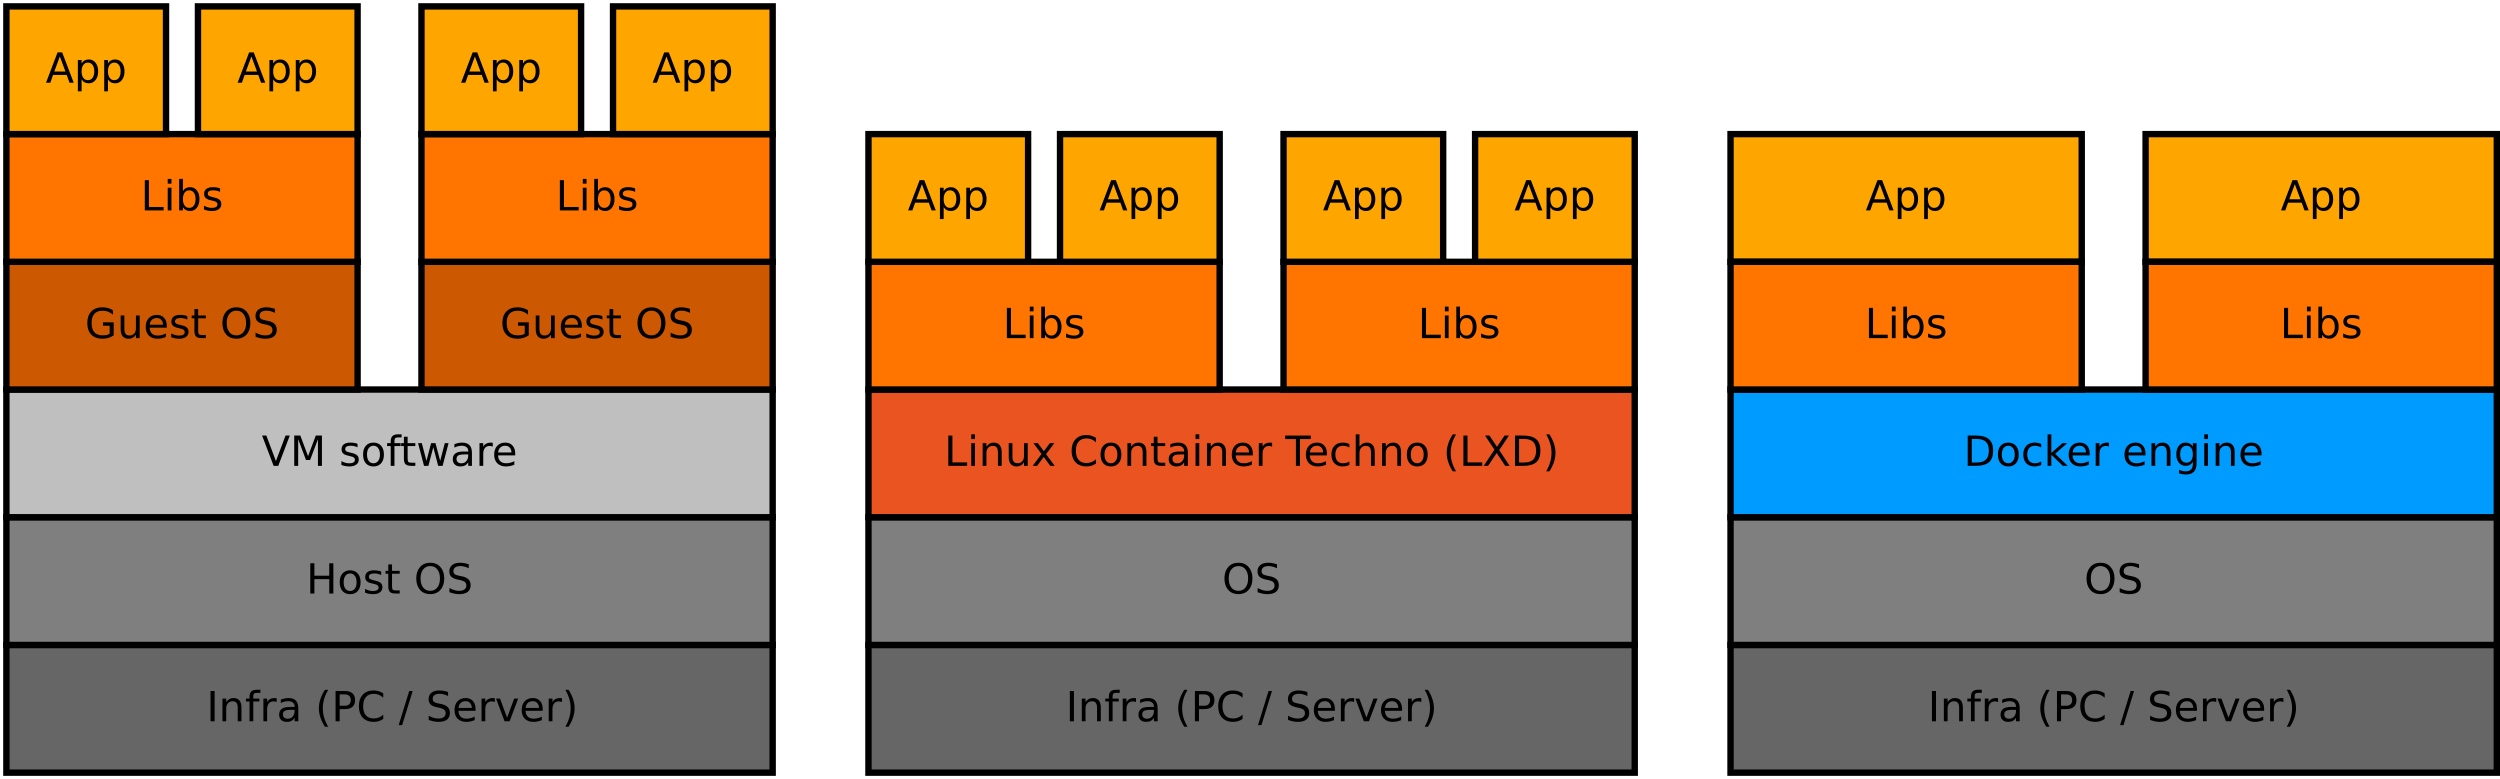 <?xml version="1.0" encoding="UTF-8"?>
<svg xmlns="http://www.w3.org/2000/svg" xmlns:xlink="http://www.w3.org/1999/xlink" width="783pt" height="244pt" viewBox="0 0 783 244" version="1.1">
<defs>
<g>
<symbol overflow="visible" id="glyph0-0">
<path style="stroke:none;" d="M 0.641 2.297 L 0.641 -9.172 L 7.141 -9.172 L 7.141 2.297 Z M 1.375 1.578 L 6.422 1.578 L 6.422 -8.438 L 1.375 -8.438 Z M 1.375 1.578 "/>
</symbol>
<symbol overflow="visible" id="glyph0-1">
<path style="stroke:none;" d="M 1.281 -9.484 L 2.562 -9.484 L 2.562 0 L 1.281 0 Z M 1.281 -9.484 "/>
</symbol>
<symbol overflow="visible" id="glyph0-2">
<path style="stroke:none;" d="M 7.141 -4.297 L 7.141 0 L 5.969 0 L 5.969 -4.25 C 5.969 -4.926 5.836 -5.43 5.578 -5.766 C 5.316 -6.098 4.922 -6.266 4.391 -6.266 C 3.766 -6.266 3.27 -6.062 2.906 -5.656 C 2.539 -5.258 2.359 -4.711 2.359 -4.016 L 2.359 0 L 1.188 0 L 1.188 -7.109 L 2.359 -7.109 L 2.359 -6 C 2.641 -6.426 2.969 -6.742 3.344 -6.953 C 3.719 -7.172 4.156 -7.281 4.656 -7.281 C 5.469 -7.281 6.082 -7.023 6.5 -6.516 C 6.926 -6.016 7.141 -5.273 7.141 -4.297 Z M 7.141 -4.297 "/>
</symbol>
<symbol overflow="visible" id="glyph0-3">
<path style="stroke:none;" d="M 4.828 -9.875 L 4.828 -8.906 L 3.703 -8.906 C 3.285 -8.906 2.992 -8.816 2.828 -8.641 C 2.672 -8.473 2.594 -8.172 2.594 -7.734 L 2.594 -7.109 L 4.516 -7.109 L 4.516 -6.203 L 2.594 -6.203 L 2.594 0 L 1.422 0 L 1.422 -6.203 L 0.297 -6.203 L 0.297 -7.109 L 1.422 -7.109 L 1.422 -7.609 C 1.422 -8.398 1.602 -8.973 1.969 -9.328 C 2.332 -9.691 2.914 -9.875 3.719 -9.875 Z M 4.828 -9.875 "/>
</symbol>
<symbol overflow="visible" id="glyph0-4">
<path style="stroke:none;" d="M 5.344 -6.016 C 5.207 -6.086 5.062 -6.141 4.906 -6.172 C 4.758 -6.211 4.594 -6.234 4.406 -6.234 C 3.75 -6.234 3.242 -6.02 2.891 -5.594 C 2.535 -5.164 2.359 -4.551 2.359 -3.75 L 2.359 0 L 1.188 0 L 1.188 -7.109 L 2.359 -7.109 L 2.359 -6 C 2.598 -6.438 2.914 -6.758 3.312 -6.969 C 3.707 -7.176 4.188 -7.281 4.75 -7.281 C 4.832 -7.281 4.922 -7.273 5.016 -7.266 C 5.109 -7.254 5.219 -7.238 5.344 -7.219 Z M 5.344 -6.016 "/>
</symbol>
<symbol overflow="visible" id="glyph0-5">
<path style="stroke:none;" d="M 4.453 -3.578 C 3.516 -3.578 2.863 -3.469 2.5 -3.25 C 2.133 -3.031 1.953 -2.66 1.953 -2.141 C 1.953 -1.734 2.086 -1.406 2.359 -1.156 C 2.629 -0.914 3 -0.797 3.469 -0.797 C 4.113 -0.797 4.633 -1.023 5.031 -1.484 C 5.426 -1.941 5.625 -2.551 5.625 -3.312 L 5.625 -3.578 Z M 6.781 -4.062 L 6.781 0 L 5.625 0 L 5.625 -1.078 C 5.352 -0.648 5.02 -0.332 4.625 -0.125 C 4.227 0.082 3.738 0.188 3.156 0.188 C 2.426 0.188 1.848 -0.016 1.422 -0.422 C 0.992 -0.836 0.781 -1.383 0.781 -2.062 C 0.781 -2.863 1.047 -3.469 1.578 -3.875 C 2.117 -4.281 2.922 -4.484 3.984 -4.484 L 5.625 -4.484 L 5.625 -4.609 C 5.625 -5.141 5.445 -5.551 5.094 -5.844 C 4.738 -6.145 4.238 -6.297 3.594 -6.297 C 3.188 -6.297 2.789 -6.242 2.406 -6.141 C 2.02 -6.047 1.648 -5.898 1.297 -5.703 L 1.297 -6.781 C 1.723 -6.945 2.141 -7.07 2.547 -7.156 C 2.953 -7.238 3.344 -7.281 3.719 -7.281 C 4.75 -7.281 5.516 -7.016 6.016 -6.484 C 6.523 -5.953 6.781 -5.145 6.781 -4.062 Z M 6.781 -4.062 "/>
</symbol>
<symbol overflow="visible" id="glyph0-6">
<path style="stroke:none;" d=""/>
</symbol>
<symbol overflow="visible" id="glyph0-7">
<path style="stroke:none;" d="M 4.031 -9.859 C 3.469 -8.891 3.047 -7.926 2.766 -6.969 C 2.492 -6.02 2.359 -5.055 2.359 -4.078 C 2.359 -3.098 2.492 -2.129 2.766 -1.172 C 3.047 -0.211 3.469 0.75 4.031 1.719 L 3.016 1.719 C 2.379 0.719 1.906 -0.258 1.594 -1.219 C 1.281 -2.176 1.125 -3.129 1.125 -4.078 C 1.125 -5.023 1.281 -5.973 1.594 -6.922 C 1.906 -7.879 2.379 -8.859 3.016 -9.859 Z M 4.031 -9.859 "/>
</symbol>
<symbol overflow="visible" id="glyph0-8">
<path style="stroke:none;" d="M 2.562 -8.422 L 2.562 -4.859 L 4.172 -4.859 C 4.766 -4.859 5.223 -5.016 5.547 -5.328 C 5.879 -5.641 6.047 -6.078 6.047 -6.641 C 6.047 -7.211 5.879 -7.648 5.547 -7.953 C 5.223 -8.266 4.766 -8.422 4.172 -8.422 Z M 1.281 -9.484 L 4.172 -9.484 C 5.234 -9.484 6.035 -9.238 6.578 -8.75 C 7.117 -8.27 7.391 -7.566 7.391 -6.641 C 7.391 -5.711 7.117 -5.008 6.578 -4.531 C 6.035 -4.051 5.234 -3.812 4.172 -3.812 L 2.562 -3.812 L 2.562 0 L 1.281 0 Z M 1.281 -9.484 "/>
</symbol>
<symbol overflow="visible" id="glyph0-9">
<path style="stroke:none;" d="M 8.375 -8.75 L 8.375 -7.391 C 7.938 -7.797 7.473 -8.098 6.984 -8.297 C 6.504 -8.492 5.988 -8.594 5.438 -8.594 C 4.352 -8.594 3.52 -8.258 2.938 -7.594 C 2.363 -6.938 2.078 -5.984 2.078 -4.734 C 2.078 -3.484 2.363 -2.523 2.938 -1.859 C 3.52 -1.203 4.352 -0.875 5.438 -0.875 C 5.988 -0.875 6.504 -0.973 6.984 -1.172 C 7.473 -1.367 7.938 -1.664 8.375 -2.062 L 8.375 -0.734 C 7.926 -0.422 7.453 -0.188 6.953 -0.031 C 6.453 0.113 5.922 0.188 5.359 0.188 C 3.922 0.188 2.789 -0.25 1.969 -1.125 C 1.145 -2.008 0.734 -3.211 0.734 -4.734 C 0.734 -6.254 1.145 -7.453 1.969 -8.328 C 2.789 -9.211 3.922 -9.656 5.359 -9.656 C 5.922 -9.656 6.453 -9.578 6.953 -9.422 C 7.461 -9.273 7.938 -9.051 8.375 -8.75 Z M 8.375 -8.75 "/>
</symbol>
<symbol overflow="visible" id="glyph0-10">
<path style="stroke:none;" d="M 3.297 -9.484 L 4.375 -9.484 L 1.078 1.203 L 0 1.203 Z M 3.297 -9.484 "/>
</symbol>
<symbol overflow="visible" id="glyph0-11">
<path style="stroke:none;" d="M 6.953 -9.172 L 6.953 -7.922 C 6.473 -8.148 6.016 -8.32 5.578 -8.438 C 5.148 -8.551 4.734 -8.609 4.328 -8.609 C 3.629 -8.609 3.086 -8.473 2.703 -8.203 C 2.328 -7.93 2.141 -7.547 2.141 -7.047 C 2.141 -6.629 2.266 -6.312 2.516 -6.094 C 2.773 -5.883 3.254 -5.711 3.953 -5.578 L 4.734 -5.422 C 5.68 -5.234 6.383 -4.91 6.844 -4.453 C 7.301 -3.992 7.531 -3.379 7.531 -2.609 C 7.531 -1.691 7.223 -0.992 6.609 -0.516 C 5.992 -0.047 5.086 0.188 3.891 0.188 C 3.441 0.188 2.961 0.133 2.453 0.031 C 1.953 -0.07 1.43 -0.223 0.891 -0.422 L 0.891 -1.734 C 1.41 -1.441 1.922 -1.223 2.422 -1.078 C 2.922 -0.93 3.41 -0.859 3.891 -0.859 C 4.629 -0.859 5.195 -1 5.594 -1.281 C 5.988 -1.57 6.188 -1.984 6.188 -2.516 C 6.188 -2.984 6.039 -3.348 5.75 -3.609 C 5.469 -3.867 5.004 -4.066 4.359 -4.203 L 3.578 -4.359 C 2.617 -4.547 1.926 -4.844 1.5 -5.25 C 1.07 -5.656 0.859 -6.219 0.859 -6.938 C 0.859 -7.781 1.148 -8.441 1.734 -8.922 C 2.328 -9.41 3.145 -9.656 4.188 -9.656 C 4.625 -9.656 5.07 -9.613 5.531 -9.531 C 6 -9.445 6.473 -9.328 6.953 -9.172 Z M 6.953 -9.172 "/>
</symbol>
<symbol overflow="visible" id="glyph0-12">
<path style="stroke:none;" d="M 7.312 -3.844 L 7.312 -3.281 L 1.938 -3.281 C 1.988 -2.469 2.227 -1.852 2.656 -1.438 C 3.094 -1.02 3.695 -0.812 4.469 -0.812 C 4.914 -0.812 5.348 -0.863 5.766 -0.969 C 6.191 -1.082 6.613 -1.25 7.031 -1.469 L 7.031 -0.359 C 6.613 -0.18 6.18 -0.047 5.734 0.047 C 5.297 0.141 4.852 0.188 4.406 0.188 C 3.27 0.188 2.367 -0.141 1.703 -0.797 C 1.047 -1.461 0.719 -2.359 0.719 -3.484 C 0.719 -4.648 1.031 -5.57 1.656 -6.25 C 2.289 -6.938 3.141 -7.281 4.203 -7.281 C 5.16 -7.281 5.914 -6.973 6.469 -6.359 C 7.031 -5.742 7.312 -4.906 7.312 -3.844 Z M 6.141 -4.188 C 6.129 -4.82 5.945 -5.332 5.594 -5.719 C 5.25 -6.102 4.789 -6.297 4.219 -6.297 C 3.562 -6.297 3.035 -6.109 2.641 -5.734 C 2.254 -5.367 2.031 -4.852 1.969 -4.188 Z M 6.141 -4.188 "/>
</symbol>
<symbol overflow="visible" id="glyph0-13">
<path style="stroke:none;" d="M 0.391 -7.109 L 1.625 -7.109 L 3.844 -1.141 L 6.062 -7.109 L 7.312 -7.109 L 4.641 0 L 3.047 0 Z M 0.391 -7.109 "/>
</symbol>
<symbol overflow="visible" id="glyph0-14">
<path style="stroke:none;" d="M 1.047 -9.859 L 2.062 -9.859 C 2.695 -8.859 3.172 -7.879 3.484 -6.922 C 3.797 -5.973 3.953 -5.023 3.953 -4.078 C 3.953 -3.129 3.797 -2.176 3.484 -1.219 C 3.172 -0.258 2.695 0.719 2.062 1.719 L 1.047 1.719 C 1.609 0.75 2.023 -0.211 2.297 -1.172 C 2.578 -2.129 2.719 -3.098 2.719 -4.078 C 2.719 -5.055 2.578 -6.02 2.297 -6.969 C 2.023 -7.926 1.609 -8.891 1.047 -9.859 Z M 1.047 -9.859 "/>
</symbol>
<symbol overflow="visible" id="glyph0-15">
<path style="stroke:none;" d="M 1.281 -9.484 L 2.562 -9.484 L 2.562 -5.594 L 7.219 -5.594 L 7.219 -9.484 L 8.5 -9.484 L 8.5 0 L 7.219 0 L 7.219 -4.516 L 2.562 -4.516 L 2.562 0 L 1.281 0 Z M 1.281 -9.484 "/>
</symbol>
<symbol overflow="visible" id="glyph0-16">
<path style="stroke:none;" d="M 3.984 -6.297 C 3.359 -6.297 2.863 -6.051 2.5 -5.562 C 2.133 -5.07 1.953 -4.398 1.953 -3.547 C 1.953 -2.691 2.129 -2.02 2.484 -1.531 C 2.848 -1.051 3.348 -0.812 3.984 -0.812 C 4.598 -0.812 5.086 -1.055 5.453 -1.547 C 5.816 -2.035 6 -2.703 6 -3.547 C 6 -4.391 5.816 -5.055 5.453 -5.547 C 5.086 -6.047 4.598 -6.297 3.984 -6.297 Z M 3.984 -7.281 C 4.992 -7.281 5.789 -6.945 6.375 -6.281 C 6.957 -5.625 7.25 -4.711 7.25 -3.547 C 7.25 -2.379 6.957 -1.461 6.375 -0.797 C 5.789 -0.141 4.992 0.188 3.984 0.188 C 2.961 0.188 2.16 -0.141 1.578 -0.797 C 1.004 -1.461 0.719 -2.379 0.719 -3.547 C 0.719 -4.711 1.004 -5.625 1.578 -6.281 C 2.16 -6.945 2.961 -7.281 3.984 -7.281 Z M 3.984 -7.281 "/>
</symbol>
<symbol overflow="visible" id="glyph0-17">
<path style="stroke:none;" d="M 5.75 -6.906 L 5.75 -5.797 C 5.426 -5.961 5.086 -6.086 4.734 -6.172 C 4.379 -6.254 4.008 -6.297 3.625 -6.297 C 3.039 -6.297 2.602 -6.207 2.312 -6.031 C 2.031 -5.852 1.891 -5.586 1.891 -5.234 C 1.891 -4.961 1.988 -4.75 2.188 -4.594 C 2.395 -4.445 2.816 -4.301 3.453 -4.156 L 3.844 -4.062 C 4.676 -3.883 5.266 -3.633 5.609 -3.312 C 5.961 -2.988 6.141 -2.539 6.141 -1.969 C 6.141 -1.301 5.879 -0.773 5.359 -0.391 C 4.836 -0.004 4.117 0.188 3.203 0.188 C 2.816 0.188 2.414 0.148 2 0.078 C 1.594 0.004 1.16 -0.109 0.703 -0.266 L 0.703 -1.469 C 1.141 -1.238 1.566 -1.066 1.984 -0.953 C 2.398 -0.848 2.812 -0.797 3.219 -0.797 C 3.77 -0.797 4.191 -0.891 4.484 -1.078 C 4.785 -1.266 4.938 -1.531 4.938 -1.875 C 4.938 -2.188 4.828 -2.426 4.609 -2.594 C 4.398 -2.77 3.938 -2.938 3.219 -3.094 L 2.812 -3.188 C 2.082 -3.344 1.555 -3.578 1.234 -3.891 C 0.91 -4.203 0.75 -4.633 0.75 -5.188 C 0.75 -5.852 0.984 -6.367 1.453 -6.734 C 1.93 -7.098 2.609 -7.281 3.484 -7.281 C 3.91 -7.281 4.316 -7.25 4.703 -7.188 C 5.086 -7.125 5.438 -7.031 5.75 -6.906 Z M 5.75 -6.906 "/>
</symbol>
<symbol overflow="visible" id="glyph0-18">
<path style="stroke:none;" d="M 2.375 -9.125 L 2.375 -7.109 L 4.781 -7.109 L 4.781 -6.203 L 2.375 -6.203 L 2.375 -2.344 C 2.375 -1.758 2.453 -1.383 2.609 -1.219 C 2.773 -1.062 3.102 -0.984 3.594 -0.984 L 4.781 -0.984 L 4.781 0 L 3.594 0 C 2.688 0 2.062 -0.164 1.719 -0.5 C 1.375 -0.844 1.203 -1.457 1.203 -2.344 L 1.203 -6.203 L 0.344 -6.203 L 0.344 -7.109 L 1.203 -7.109 L 1.203 -9.125 Z M 2.375 -9.125 "/>
</symbol>
<symbol overflow="visible" id="glyph0-19">
<path style="stroke:none;" d="M 5.125 -8.609 C 4.188 -8.609 3.441 -8.258 2.891 -7.562 C 2.348 -6.875 2.078 -5.93 2.078 -4.734 C 2.078 -3.535 2.348 -2.586 2.891 -1.891 C 3.441 -1.203 4.188 -0.859 5.125 -0.859 C 6.051 -0.859 6.785 -1.203 7.328 -1.891 C 7.879 -2.586 8.156 -3.535 8.156 -4.734 C 8.156 -5.93 7.879 -6.875 7.328 -7.562 C 6.785 -8.258 6.051 -8.609 5.125 -8.609 Z M 5.125 -9.656 C 6.445 -9.656 7.504 -9.207 8.297 -8.312 C 9.098 -7.414 9.5 -6.223 9.5 -4.734 C 9.5 -3.234 9.098 -2.035 8.297 -1.141 C 7.504 -0.254 6.445 0.188 5.125 0.188 C 3.789 0.188 2.723 -0.254 1.922 -1.141 C 1.129 -2.035 0.734 -3.234 0.734 -4.734 C 0.734 -6.223 1.129 -7.414 1.922 -8.312 C 2.723 -9.207 3.789 -9.656 5.125 -9.656 Z M 5.125 -9.656 "/>
</symbol>
<symbol overflow="visible" id="glyph0-20">
<path style="stroke:none;" d="M 3.719 0 L 0.109 -9.484 L 1.438 -9.484 L 4.438 -1.5 L 7.453 -9.484 L 8.781 -9.484 L 5.172 0 Z M 3.719 0 "/>
</symbol>
<symbol overflow="visible" id="glyph0-21">
<path style="stroke:none;" d="M 1.281 -9.484 L 3.188 -9.484 L 5.609 -3.031 L 8.031 -9.484 L 9.953 -9.484 L 9.953 0 L 8.703 0 L 8.703 -8.328 L 6.25 -1.828 L 4.969 -1.828 L 2.516 -8.328 L 2.516 0 L 1.281 0 Z M 1.281 -9.484 "/>
</symbol>
<symbol overflow="visible" id="glyph0-22">
<path style="stroke:none;" d="M 0.547 -7.109 L 1.719 -7.109 L 3.172 -1.562 L 4.625 -7.109 L 6 -7.109 L 7.469 -1.562 L 8.922 -7.109 L 10.094 -7.109 L 8.234 0 L 6.844 0 L 5.312 -5.828 L 3.781 0 L 2.406 0 Z M 0.547 -7.109 "/>
</symbol>
<symbol overflow="visible" id="glyph0-23">
<path style="stroke:none;" d="M 2.562 -8.422 L 2.562 -1.047 L 4.109 -1.047 C 5.41 -1.047 6.363 -1.344 6.969 -1.938 C 7.582 -2.531 7.891 -3.469 7.891 -4.75 C 7.891 -6.02 7.582 -6.945 6.969 -7.531 C 6.363 -8.125 5.41 -8.422 4.109 -8.422 Z M 1.281 -9.484 L 3.906 -9.484 C 5.75 -9.484 7.098 -9.098 7.953 -8.328 C 8.816 -7.566 9.25 -6.375 9.25 -4.75 C 9.25 -3.113 8.816 -1.91 7.953 -1.141 C 7.086 -0.379 5.738 0 3.906 0 L 1.281 0 Z M 1.281 -9.484 "/>
</symbol>
<symbol overflow="visible" id="glyph0-24">
<path style="stroke:none;" d="M 6.344 -6.844 L 6.344 -5.75 C 6.008 -5.926 5.676 -6.062 5.344 -6.156 C 5.008 -6.25 4.676 -6.297 4.344 -6.297 C 3.582 -6.297 2.992 -6.051 2.578 -5.562 C 2.16 -5.082 1.953 -4.41 1.953 -3.547 C 1.953 -2.68 2.16 -2.008 2.578 -1.531 C 2.992 -1.051 3.582 -0.812 4.344 -0.812 C 4.676 -0.812 5.008 -0.852 5.344 -0.938 C 5.676 -1.031 6.008 -1.172 6.344 -1.359 L 6.344 -0.266 C 6.02 -0.117 5.68 -0.008 5.328 0.062 C 4.984 0.145 4.613 0.188 4.219 0.188 C 3.145 0.188 2.289 -0.145 1.656 -0.812 C 1.031 -1.488 0.719 -2.398 0.719 -3.547 C 0.719 -4.703 1.035 -5.613 1.672 -6.281 C 2.305 -6.945 3.18 -7.281 4.297 -7.281 C 4.648 -7.281 5 -7.242 5.344 -7.172 C 5.688 -7.098 6.02 -6.988 6.344 -6.844 Z M 6.344 -6.844 "/>
</symbol>
<symbol overflow="visible" id="glyph0-25">
<path style="stroke:none;" d="M 1.188 -9.875 L 2.359 -9.875 L 2.359 -4.047 L 5.844 -7.109 L 7.328 -7.109 L 3.562 -3.781 L 7.484 0 L 5.969 0 L 2.359 -3.469 L 2.359 0 L 1.188 0 Z M 1.188 -9.875 "/>
</symbol>
<symbol overflow="visible" id="glyph0-26">
<path style="stroke:none;" d="M 5.906 -3.641 C 5.906 -4.484 5.727 -5.133 5.375 -5.594 C 5.031 -6.062 4.539 -6.297 3.906 -6.297 C 3.281 -6.297 2.789 -6.062 2.438 -5.594 C 2.094 -5.133 1.922 -4.484 1.922 -3.641 C 1.922 -2.797 2.094 -2.141 2.438 -1.672 C 2.789 -1.211 3.281 -0.984 3.906 -0.984 C 4.539 -0.984 5.031 -1.211 5.375 -1.672 C 5.727 -2.141 5.906 -2.797 5.906 -3.641 Z M 7.078 -0.875 C 7.078 0.332 6.805 1.227 6.266 1.812 C 5.723 2.406 4.898 2.703 3.797 2.703 C 3.391 2.703 3.004 2.672 2.641 2.609 C 2.273 2.547 1.922 2.453 1.578 2.328 L 1.578 1.188 C 1.922 1.375 2.258 1.508 2.594 1.594 C 2.926 1.688 3.266 1.734 3.609 1.734 C 4.379 1.734 4.953 1.535 5.328 1.141 C 5.711 0.742 5.906 0.141 5.906 -0.672 L 5.906 -1.25 C 5.664 -0.832 5.352 -0.52 4.969 -0.312 C 4.594 -0.102 4.145 0 3.625 0 C 2.75 0 2.047 -0.332 1.516 -1 C 0.984 -1.664 0.719 -2.547 0.719 -3.641 C 0.719 -4.734 0.984 -5.613 1.516 -6.281 C 2.047 -6.945 2.75 -7.281 3.625 -7.281 C 4.145 -7.281 4.594 -7.176 4.969 -6.969 C 5.352 -6.758 5.664 -6.445 5.906 -6.031 L 5.906 -7.109 L 7.078 -7.109 Z M 7.078 -0.875 "/>
</symbol>
<symbol overflow="visible" id="glyph0-27">
<path style="stroke:none;" d="M 1.219 -7.109 L 2.391 -7.109 L 2.391 0 L 1.219 0 Z M 1.219 -9.875 L 2.391 -9.875 L 2.391 -8.391 L 1.219 -8.391 Z M 1.219 -9.875 "/>
</symbol>
<symbol overflow="visible" id="glyph0-28">
<path style="stroke:none;" d="M 7.734 -1.359 L 7.734 -3.891 L 5.641 -3.891 L 5.641 -4.953 L 9 -4.953 L 9 -0.875 C 8.508 -0.531 7.961 -0.266 7.359 -0.078 C 6.766 0.098 6.129 0.188 5.453 0.188 C 3.973 0.188 2.816 -0.242 1.984 -1.109 C 1.148 -1.973 0.734 -3.18 0.734 -4.734 C 0.734 -6.273 1.148 -7.477 1.984 -8.344 C 2.816 -9.219 3.973 -9.656 5.453 -9.656 C 6.078 -9.656 6.664 -9.578 7.219 -9.422 C 7.781 -9.266 8.297 -9.039 8.766 -8.75 L 8.766 -7.375 C 8.285 -7.781 7.781 -8.082 7.25 -8.281 C 6.719 -8.488 6.156 -8.594 5.562 -8.594 C 4.406 -8.594 3.535 -8.27 2.953 -7.625 C 2.367 -6.977 2.078 -6.016 2.078 -4.734 C 2.078 -3.453 2.367 -2.488 2.953 -1.844 C 3.535 -1.195 4.406 -0.875 5.562 -0.875 C 6.02 -0.875 6.426 -0.91 6.781 -0.984 C 7.133 -1.066 7.453 -1.191 7.734 -1.359 Z M 7.734 -1.359 "/>
</symbol>
<symbol overflow="visible" id="glyph0-29">
<path style="stroke:none;" d="M 1.109 -2.812 L 1.109 -7.109 L 2.266 -7.109 L 2.266 -2.844 C 2.266 -2.176 2.395 -1.672 2.656 -1.328 C 2.926 -0.992 3.32 -0.828 3.844 -0.828 C 4.477 -0.828 4.977 -1.023 5.344 -1.422 C 5.707 -1.828 5.891 -2.379 5.891 -3.078 L 5.891 -7.109 L 7.062 -7.109 L 7.062 0 L 5.891 0 L 5.891 -1.094 C 5.609 -0.656 5.281 -0.332 4.906 -0.125 C 4.531 0.082 4.094 0.188 3.594 0.188 C 2.781 0.188 2.16 -0.066 1.734 -0.578 C 1.316 -1.086 1.109 -1.832 1.109 -2.812 Z M 4.047 -7.281 Z M 4.047 -7.281 "/>
</symbol>
<symbol overflow="visible" id="glyph0-30">
<path style="stroke:none;" d="M 1.281 -9.484 L 2.562 -9.484 L 2.562 -1.078 L 7.172 -1.078 L 7.172 0 L 1.281 0 Z M 1.281 -9.484 "/>
</symbol>
<symbol overflow="visible" id="glyph0-31">
<path style="stroke:none;" d="M 6.328 -3.547 C 6.328 -4.41 6.148 -5.082 5.797 -5.562 C 5.441 -6.051 4.957 -6.297 4.344 -6.297 C 3.727 -6.297 3.242 -6.051 2.891 -5.562 C 2.535 -5.082 2.359 -4.41 2.359 -3.547 C 2.359 -2.691 2.535 -2.02 2.891 -1.531 C 3.242 -1.039 3.727 -0.797 4.344 -0.797 C 4.957 -0.797 5.441 -1.039 5.797 -1.531 C 6.148 -2.02 6.328 -2.691 6.328 -3.547 Z M 2.359 -6.031 C 2.598 -6.457 2.906 -6.77 3.281 -6.969 C 3.656 -7.176 4.102 -7.281 4.625 -7.281 C 5.488 -7.281 6.191 -6.938 6.734 -6.25 C 7.273 -5.562 7.547 -4.66 7.547 -3.547 C 7.547 -2.43 7.273 -1.531 6.734 -0.844 C 6.191 -0.156 5.488 0.188 4.625 0.188 C 4.102 0.188 3.656 0.082 3.281 -0.125 C 2.906 -0.332 2.598 -0.645 2.359 -1.062 L 2.359 0 L 1.188 0 L 1.188 -9.875 L 2.359 -9.875 Z M 2.359 -6.031 "/>
</symbol>
<symbol overflow="visible" id="glyph0-32">
<path style="stroke:none;" d="M 4.438 -8.219 L 2.703 -3.5 L 6.188 -3.5 Z M 3.719 -9.484 L 5.172 -9.484 L 8.781 0 L 7.453 0 L 6.594 -2.438 L 2.312 -2.438 L 1.453 0 L 0.109 0 Z M 3.719 -9.484 "/>
</symbol>
<symbol overflow="visible" id="glyph0-33">
<path style="stroke:none;" d="M 2.359 -1.062 L 2.359 2.703 L 1.188 2.703 L 1.188 -7.109 L 2.359 -7.109 L 2.359 -6.031 C 2.598 -6.457 2.906 -6.77 3.281 -6.969 C 3.656 -7.176 4.102 -7.281 4.625 -7.281 C 5.488 -7.281 6.191 -6.938 6.734 -6.25 C 7.273 -5.562 7.547 -4.66 7.547 -3.547 C 7.547 -2.43 7.273 -1.531 6.734 -0.844 C 6.191 -0.156 5.488 0.188 4.625 0.188 C 4.102 0.188 3.656 0.082 3.281 -0.125 C 2.906 -0.332 2.598 -0.645 2.359 -1.062 Z M 6.328 -3.547 C 6.328 -4.41 6.148 -5.082 5.797 -5.562 C 5.441 -6.051 4.957 -6.297 4.344 -6.297 C 3.727 -6.297 3.242 -6.051 2.891 -5.562 C 2.535 -5.082 2.359 -4.41 2.359 -3.547 C 2.359 -2.691 2.535 -2.02 2.891 -1.531 C 3.242 -1.039 3.727 -0.797 4.344 -0.797 C 4.957 -0.797 5.441 -1.039 5.797 -1.531 C 6.148 -2.02 6.328 -2.691 6.328 -3.547 Z M 6.328 -3.547 "/>
</symbol>
<symbol overflow="visible" id="glyph0-34">
<path style="stroke:none;" d="M 7.141 -7.109 L 4.562 -3.656 L 7.266 0 L 5.891 0 L 3.828 -2.797 L 1.75 0 L 0.375 0 L 3.141 -3.719 L 0.609 -7.109 L 1.984 -7.109 L 3.875 -4.578 L 5.75 -7.109 Z M 7.141 -7.109 "/>
</symbol>
<symbol overflow="visible" id="glyph0-35">
<path style="stroke:none;" d="M -0.031 -9.484 L 7.984 -9.484 L 7.984 -8.391 L 4.609 -8.391 L 4.609 0 L 3.328 0 L 3.328 -8.391 L -0.031 -8.391 Z M -0.031 -9.484 "/>
</symbol>
<symbol overflow="visible" id="glyph0-36">
<path style="stroke:none;" d="M 7.141 -4.297 L 7.141 0 L 5.969 0 L 5.969 -4.25 C 5.969 -4.926 5.836 -5.43 5.578 -5.766 C 5.316 -6.098 4.922 -6.266 4.391 -6.266 C 3.766 -6.266 3.27 -6.062 2.906 -5.656 C 2.539 -5.258 2.359 -4.711 2.359 -4.016 L 2.359 0 L 1.188 0 L 1.188 -9.875 L 2.359 -9.875 L 2.359 -6 C 2.641 -6.426 2.969 -6.742 3.344 -6.953 C 3.719 -7.172 4.156 -7.281 4.656 -7.281 C 5.469 -7.281 6.082 -7.023 6.5 -6.516 C 6.926 -6.016 7.141 -5.273 7.141 -4.297 Z M 7.141 -4.297 "/>
</symbol>
<symbol overflow="visible" id="glyph0-37">
<path style="stroke:none;" d="M 0.812 -9.484 L 2.203 -9.484 L 4.547 -5.953 L 6.922 -9.484 L 8.297 -9.484 L 5.25 -4.922 L 8.5 0 L 7.125 0 L 4.453 -4.031 L 1.766 0 L 0.391 0 L 3.766 -5.062 Z M 0.812 -9.484 "/>
</symbol>
</g>
</defs>
<g id="surface16236">
<rect x="0" y="0" width="783" height="244" style="fill:rgb(100%,100%,100%);fill-opacity:1;stroke:none;"/>
<path style="fill-rule:evenodd;fill:rgb(40%,40%,40%);fill-opacity:1;stroke-width:0.1;stroke-linecap:butt;stroke-linejoin:miter;stroke:rgb(0%,0%,0%);stroke-opacity:1;stroke-miterlimit:10;" d="M 17 20 L 29 20 L 29 22 L 17 22 Z M 17 20 " transform="matrix(20,0,0,20,-338,-198)"/>
<g style="fill:rgb(0%,0%,0%);fill-opacity:1;">
  <use xlink:href="#glyph0-1" x="64.656" y="225.904"/>
  <use xlink:href="#glyph0-2" x="68.49" y="225.904"/>
  <use xlink:href="#glyph0-3" x="76.73" y="225.904"/>
  <use xlink:href="#glyph0-4" x="81.306" y="225.904"/>
  <use xlink:href="#glyph0-5" x="86.651" y="225.904"/>
  <use xlink:href="#glyph0-6" x="94.617" y="225.904"/>
  <use xlink:href="#glyph0-7" x="98.749" y="225.904"/>
  <use xlink:href="#glyph0-8" x="103.821" y="225.904"/>
  <use xlink:href="#glyph0-9" x="111.661" y="225.904"/>
  <use xlink:href="#glyph0-6" x="120.738" y="225.904"/>
  <use xlink:href="#glyph0-10" x="124.87" y="225.904"/>
  <use xlink:href="#glyph0-6" x="129.25" y="225.904"/>
  <use xlink:href="#glyph0-11" x="133.382" y="225.904"/>
  <use xlink:href="#glyph0-12" x="141.634" y="225.904"/>
  <use xlink:href="#glyph0-4" x="149.632" y="225.904"/>
  <use xlink:href="#glyph0-13" x="154.977" y="225.904"/>
  <use xlink:href="#glyph0-12" x="162.67" y="225.904"/>
  <use xlink:href="#glyph0-4" x="170.668" y="225.904"/>
  <use xlink:href="#glyph0-14" x="176.013" y="225.904"/>
</g>
<path style="fill-rule:evenodd;fill:rgb(40%,40%,40%);fill-opacity:1;stroke-width:0.1;stroke-linecap:butt;stroke-linejoin:miter;stroke:rgb(0%,0%,0%);stroke-opacity:1;stroke-miterlimit:10;" d="M 44 20 L 56 20 L 56 22 L 44 22 Z M 44 20 " transform="matrix(20,0,0,20,-338,-198)"/>
<g style="fill:rgb(0%,0%,0%);fill-opacity:1;">
  <use xlink:href="#glyph0-1" x="603.797" y="225.904"/>
  <use xlink:href="#glyph0-2" x="607.631" y="225.904"/>
  <use xlink:href="#glyph0-3" x="615.87" y="225.904"/>
  <use xlink:href="#glyph0-4" x="620.447" y="225.904"/>
  <use xlink:href="#glyph0-5" x="625.792" y="225.904"/>
  <use xlink:href="#glyph0-6" x="633.758" y="225.904"/>
  <use xlink:href="#glyph0-7" x="637.89" y="225.904"/>
  <use xlink:href="#glyph0-8" x="642.962" y="225.904"/>
  <use xlink:href="#glyph0-9" x="650.801" y="225.904"/>
  <use xlink:href="#glyph0-6" x="659.878" y="225.904"/>
  <use xlink:href="#glyph0-10" x="664.011" y="225.904"/>
  <use xlink:href="#glyph0-6" x="668.391" y="225.904"/>
  <use xlink:href="#glyph0-11" x="672.523" y="225.904"/>
  <use xlink:href="#glyph0-12" x="680.775" y="225.904"/>
  <use xlink:href="#glyph0-4" x="688.773" y="225.904"/>
  <use xlink:href="#glyph0-13" x="694.118" y="225.904"/>
  <use xlink:href="#glyph0-12" x="701.811" y="225.904"/>
  <use xlink:href="#glyph0-4" x="709.809" y="225.904"/>
  <use xlink:href="#glyph0-14" x="715.154" y="225.904"/>
</g>
<path style="fill-rule:evenodd;fill:rgb(49.804%,49.804%,49.804%);fill-opacity:1;stroke-width:0.1;stroke-linecap:butt;stroke-linejoin:miter;stroke:rgb(0%,0%,0%);stroke-opacity:1;stroke-miterlimit:10;" d="M 17 18 L 29 18 L 29 20 L 17 20 Z M 17 18 " transform="matrix(20,0,0,20,-338,-198)"/>
<g style="fill:rgb(0%,0%,0%);fill-opacity:1;">
  <use xlink:href="#glyph0-15" x="95.906" y="185.904"/>
  <use xlink:href="#glyph0-16" x="105.682" y="185.904"/>
  <use xlink:href="#glyph0-17" x="113.635" y="185.904"/>
  <use xlink:href="#glyph0-18" x="120.408" y="185.904"/>
  <use xlink:href="#glyph0-6" x="125.505" y="185.904"/>
  <use xlink:href="#glyph0-19" x="129.638" y="185.904"/>
  <use xlink:href="#glyph0-11" x="139.87" y="185.904"/>
</g>
<path style="fill-rule:evenodd;fill:rgb(49.804%,49.804%,49.804%);fill-opacity:1;stroke-width:0.1;stroke-linecap:butt;stroke-linejoin:miter;stroke:rgb(0%,0%,0%);stroke-opacity:1;stroke-miterlimit:10;" d="M 44 18 L 56 18 L 56 20 L 44 20 Z M 44 18 " transform="matrix(20,0,0,20,-338,-198)"/>
<g style="fill:rgb(0%,0%,0%);fill-opacity:1;">
  <use xlink:href="#glyph0-19" x="652.762" y="185.904"/>
  <use xlink:href="#glyph0-11" x="662.994" y="185.904"/>
</g>
<path style="fill-rule:evenodd;fill:rgb(74.902%,74.902%,74.902%);fill-opacity:1;stroke-width:0.1;stroke-linecap:butt;stroke-linejoin:miter;stroke:rgb(0%,0%,0%);stroke-opacity:1;stroke-miterlimit:10;" d="M 17 16 L 29 16 L 29 18 L 17 18 Z M 17 16 " transform="matrix(20,0,0,20,-338,-198)"/>
<g style="fill:rgb(0%,0%,0%);fill-opacity:1;">
  <use xlink:href="#glyph0-20" x="81.98" y="145.904"/>
  <use xlink:href="#glyph0-21" x="90.873" y="145.904"/>
  <use xlink:href="#glyph0-6" x="102.09" y="145.904"/>
  <use xlink:href="#glyph0-17" x="106.222" y="145.904"/>
  <use xlink:href="#glyph0-16" x="112.995" y="145.904"/>
  <use xlink:href="#glyph0-3" x="120.949" y="145.904"/>
  <use xlink:href="#glyph0-18" x="125.297" y="145.904"/>
  <use xlink:href="#glyph0-22" x="130.394" y="145.904"/>
  <use xlink:href="#glyph0-5" x="141.026" y="145.904"/>
  <use xlink:href="#glyph0-4" x="148.992" y="145.904"/>
  <use xlink:href="#glyph0-12" x="154.052" y="145.904"/>
</g>
<path style="fill-rule:evenodd;fill:rgb(0%,60.784%,100%);fill-opacity:1;stroke-width:0.1;stroke-linecap:butt;stroke-linejoin:miter;stroke:rgb(0%,0%,0%);stroke-opacity:1;stroke-miterlimit:10;" d="M 44 16 L 56 16 L 56 18 L 44 18 Z M 44 16 " transform="matrix(20,0,0,20,-338,-198)"/>
<g style="fill:rgb(0%,0%,0%);fill-opacity:1;">
  <use xlink:href="#glyph0-23" x="615.008" y="145.904"/>
  <use xlink:href="#glyph0-16" x="625.018" y="145.904"/>
  <use xlink:href="#glyph0-24" x="632.972" y="145.904"/>
  <use xlink:href="#glyph0-25" x="640.119" y="145.904"/>
  <use xlink:href="#glyph0-12" x="647.184" y="145.904"/>
  <use xlink:href="#glyph0-4" x="655.182" y="145.904"/>
  <use xlink:href="#glyph0-6" x="660.527" y="145.904"/>
  <use xlink:href="#glyph0-12" x="664.659" y="145.904"/>
  <use xlink:href="#glyph0-2" x="672.657" y="145.904"/>
  <use xlink:href="#glyph0-26" x="680.896" y="145.904"/>
  <use xlink:href="#glyph0-27" x="689.148" y="145.904"/>
  <use xlink:href="#glyph0-2" x="692.76" y="145.904"/>
  <use xlink:href="#glyph0-12" x="700.999" y="145.904"/>
</g>
<path style="fill-rule:evenodd;fill:rgb(80.392%,34.51%,0.784%);fill-opacity:1;stroke-width:0.1;stroke-linecap:butt;stroke-linejoin:miter;stroke:rgb(0%,0%,0%);stroke-opacity:1;stroke-miterlimit:10;" d="M 17 14 L 22.5 14 L 22.5 16 L 17 16 Z M 17 14 " transform="matrix(20,0,0,20,-338,-198)"/>
<g style="fill:rgb(0%,0%,0%);fill-opacity:1;">
  <use xlink:href="#glyph0-28" x="26.609" y="105.904"/>
  <use xlink:href="#glyph0-29" x="36.683" y="105.904"/>
  <use xlink:href="#glyph0-12" x="44.922" y="105.904"/>
  <use xlink:href="#glyph0-17" x="52.92" y="105.904"/>
  <use xlink:href="#glyph0-18" x="59.693" y="105.904"/>
  <use xlink:href="#glyph0-6" x="64.791" y="105.904"/>
  <use xlink:href="#glyph0-19" x="68.923" y="105.904"/>
  <use xlink:href="#glyph0-11" x="79.155" y="105.904"/>
</g>
<path style="fill-rule:evenodd;fill:rgb(80.392%,34.51%,0.784%);fill-opacity:1;stroke-width:0.1;stroke-linecap:butt;stroke-linejoin:miter;stroke:rgb(0%,0%,0%);stroke-opacity:1;stroke-miterlimit:10;" d="M 23.5 14 L 29 14 L 29 16 L 23.5 16 Z M 23.5 14 " transform="matrix(20,0,0,20,-338,-198)"/>
<g style="fill:rgb(0%,0%,0%);fill-opacity:1;">
  <use xlink:href="#glyph0-28" x="156.609" y="105.904"/>
  <use xlink:href="#glyph0-29" x="166.683" y="105.904"/>
  <use xlink:href="#glyph0-12" x="174.922" y="105.904"/>
  <use xlink:href="#glyph0-17" x="182.92" y="105.904"/>
  <use xlink:href="#glyph0-18" x="189.693" y="105.904"/>
  <use xlink:href="#glyph0-6" x="194.791" y="105.904"/>
  <use xlink:href="#glyph0-19" x="198.923" y="105.904"/>
  <use xlink:href="#glyph0-11" x="209.155" y="105.904"/>
</g>
<path style="fill-rule:evenodd;fill:rgb(100%,45.882%,0%);fill-opacity:1;stroke-width:0.1;stroke-linecap:butt;stroke-linejoin:miter;stroke:rgb(0%,0%,0%);stroke-opacity:1;stroke-miterlimit:10;" d="M 17 12 L 22.5 12 L 22.5 14 L 17 14 Z M 17 12 " transform="matrix(20,0,0,20,-338,-198)"/>
<g style="fill:rgb(0%,0%,0%);fill-opacity:1;">
  <use xlink:href="#glyph0-30" x="44.07" y="65.904"/>
  <use xlink:href="#glyph0-27" x="51.313" y="65.904"/>
  <use xlink:href="#glyph0-31" x="54.925" y="65.904"/>
  <use xlink:href="#glyph0-17" x="63.177" y="65.904"/>
</g>
<path style="fill-rule:evenodd;fill:rgb(100%,45.882%,0%);fill-opacity:1;stroke-width:0.1;stroke-linecap:butt;stroke-linejoin:miter;stroke:rgb(0%,0%,0%);stroke-opacity:1;stroke-miterlimit:10;" d="M 23.5 12 L 29 12 L 29 14 L 23.5 14 Z M 23.5 12 " transform="matrix(20,0,0,20,-338,-198)"/>
<g style="fill:rgb(0%,0%,0%);fill-opacity:1;">
  <use xlink:href="#glyph0-30" x="174.07" y="65.904"/>
  <use xlink:href="#glyph0-27" x="181.313" y="65.904"/>
  <use xlink:href="#glyph0-31" x="184.925" y="65.904"/>
  <use xlink:href="#glyph0-17" x="193.177" y="65.904"/>
</g>
<path style="fill-rule:evenodd;fill:rgb(100%,64.706%,0%);fill-opacity:1;stroke-width:0.1;stroke-linecap:butt;stroke-linejoin:miter;stroke:rgb(0%,0%,0%);stroke-opacity:1;stroke-miterlimit:10;" d="M 44 12 L 49.5 12 L 49.5 14 L 44 14 Z M 44 12 " transform="matrix(20,0,0,20,-338,-198)"/>
<g style="fill:rgb(0%,0%,0%);fill-opacity:1;">
  <use xlink:href="#glyph0-32" x="584.305" y="65.904"/>
  <use xlink:href="#glyph0-33" x="593.198" y="65.904"/>
  <use xlink:href="#glyph0-33" x="601.45" y="65.904"/>
</g>
<path style="fill-rule:evenodd;fill:rgb(100%,64.706%,0%);fill-opacity:1;stroke-width:0.1;stroke-linecap:butt;stroke-linejoin:miter;stroke:rgb(0%,0%,0%);stroke-opacity:1;stroke-miterlimit:10;" d="M 23.5 10 L 26 10 L 26 12 L 23.5 12 Z M 23.5 10 " transform="matrix(20,0,0,20,-338,-198)"/>
<g style="fill:rgb(0%,0%,0%);fill-opacity:1;">
  <use xlink:href="#glyph0-32" x="144.305" y="25.904"/>
  <use xlink:href="#glyph0-33" x="153.198" y="25.904"/>
  <use xlink:href="#glyph0-33" x="161.45" y="25.904"/>
</g>
<path style="fill-rule:evenodd;fill:rgb(100%,64.706%,0%);fill-opacity:1;stroke-width:0.1;stroke-linecap:butt;stroke-linejoin:miter;stroke:rgb(0%,0%,0%);stroke-opacity:1;stroke-miterlimit:10;" d="M 26.5 10 L 29 10 L 29 12 L 26.5 12 Z M 26.5 10 " transform="matrix(20,0,0,20,-338,-198)"/>
<g style="fill:rgb(0%,0%,0%);fill-opacity:1;">
  <use xlink:href="#glyph0-32" x="204.305" y="25.904"/>
  <use xlink:href="#glyph0-33" x="213.198" y="25.904"/>
  <use xlink:href="#glyph0-33" x="221.45" y="25.904"/>
</g>
<path style="fill-rule:evenodd;fill:rgb(100%,64.706%,0%);fill-opacity:1;stroke-width:0.1;stroke-linecap:butt;stroke-linejoin:miter;stroke:rgb(0%,0%,0%);stroke-opacity:1;stroke-miterlimit:10;" d="M 17 10 L 19.5 10 L 19.5 12 L 17 12 Z M 17 10 " transform="matrix(20,0,0,20,-338,-198)"/>
<g style="fill:rgb(0%,0%,0%);fill-opacity:1;">
  <use xlink:href="#glyph0-32" x="14.305" y="25.904"/>
  <use xlink:href="#glyph0-33" x="23.198" y="25.904"/>
  <use xlink:href="#glyph0-33" x="31.45" y="25.904"/>
</g>
<path style="fill-rule:evenodd;fill:rgb(100%,64.706%,0%);fill-opacity:1;stroke-width:0.1;stroke-linecap:butt;stroke-linejoin:miter;stroke:rgb(0%,0%,0%);stroke-opacity:1;stroke-miterlimit:10;" d="M 20 10 L 22.5 10 L 22.5 12 L 20 12 Z M 20 10 " transform="matrix(20,0,0,20,-338,-198)"/>
<g style="fill:rgb(0%,0%,0%);fill-opacity:1;">
  <use xlink:href="#glyph0-32" x="74.305" y="25.904"/>
  <use xlink:href="#glyph0-33" x="83.198" y="25.904"/>
  <use xlink:href="#glyph0-33" x="91.45" y="25.904"/>
</g>
<path style="fill-rule:evenodd;fill:rgb(100%,64.706%,0%);fill-opacity:1;stroke-width:0.1;stroke-linecap:butt;stroke-linejoin:miter;stroke:rgb(0%,0%,0%);stroke-opacity:1;stroke-miterlimit:10;" d="M 50.5 12 L 56 12 L 56 14 L 50.5 14 Z M 50.5 12 " transform="matrix(20,0,0,20,-338,-198)"/>
<g style="fill:rgb(0%,0%,0%);fill-opacity:1;">
  <use xlink:href="#glyph0-32" x="714.305" y="65.904"/>
  <use xlink:href="#glyph0-33" x="723.198" y="65.904"/>
  <use xlink:href="#glyph0-33" x="731.45" y="65.904"/>
</g>
<path style="fill-rule:evenodd;fill:rgb(40%,40%,40%);fill-opacity:1;stroke-width:0.1;stroke-linecap:butt;stroke-linejoin:miter;stroke:rgb(0%,0%,0%);stroke-opacity:1;stroke-miterlimit:10;" d="M 30.5 20 L 42.5 20 L 42.5 22 L 30.5 22 Z M 30.5 20 " transform="matrix(20,0,0,20,-338,-198)"/>
<g style="fill:rgb(0%,0%,0%);fill-opacity:1;">
  <use xlink:href="#glyph0-1" x="333.797" y="225.904"/>
  <use xlink:href="#glyph0-2" x="337.631" y="225.904"/>
  <use xlink:href="#glyph0-3" x="345.87" y="225.904"/>
  <use xlink:href="#glyph0-4" x="350.447" y="225.904"/>
  <use xlink:href="#glyph0-5" x="355.792" y="225.904"/>
  <use xlink:href="#glyph0-6" x="363.758" y="225.904"/>
  <use xlink:href="#glyph0-7" x="367.89" y="225.904"/>
  <use xlink:href="#glyph0-8" x="372.962" y="225.904"/>
  <use xlink:href="#glyph0-9" x="380.801" y="225.904"/>
  <use xlink:href="#glyph0-6" x="389.878" y="225.904"/>
  <use xlink:href="#glyph0-10" x="394.011" y="225.904"/>
  <use xlink:href="#glyph0-6" x="398.391" y="225.904"/>
  <use xlink:href="#glyph0-11" x="402.523" y="225.904"/>
  <use xlink:href="#glyph0-12" x="410.775" y="225.904"/>
  <use xlink:href="#glyph0-4" x="418.773" y="225.904"/>
  <use xlink:href="#glyph0-13" x="424.118" y="225.904"/>
  <use xlink:href="#glyph0-12" x="431.811" y="225.904"/>
  <use xlink:href="#glyph0-4" x="439.809" y="225.904"/>
  <use xlink:href="#glyph0-14" x="445.154" y="225.904"/>
</g>
<path style="fill-rule:evenodd;fill:rgb(49.804%,49.804%,49.804%);fill-opacity:1;stroke-width:0.1;stroke-linecap:butt;stroke-linejoin:miter;stroke:rgb(0%,0%,0%);stroke-opacity:1;stroke-miterlimit:10;" d="M 30.5 18 L 42.5 18 L 42.5 20 L 30.5 20 Z M 30.5 18 " transform="matrix(20,0,0,20,-338,-198)"/>
<g style="fill:rgb(0%,0%,0%);fill-opacity:1;">
  <use xlink:href="#glyph0-19" x="382.762" y="185.904"/>
  <use xlink:href="#glyph0-11" x="392.994" y="185.904"/>
</g>
<path style="fill-rule:evenodd;fill:rgb(91.373%,32.941%,12.549%);fill-opacity:1;stroke-width:0.1;stroke-linecap:butt;stroke-linejoin:miter;stroke:rgb(0%,0%,0%);stroke-opacity:1;stroke-miterlimit:10;" d="M 30.5 16 L 42.5 16 L 42.5 18 L 30.5 18 Z M 30.5 16 " transform="matrix(20,0,0,20,-338,-198)"/>
<g style="fill:rgb(0%,0%,0%);fill-opacity:1;">
  <use xlink:href="#glyph0-30" x="295.73" y="145.904"/>
  <use xlink:href="#glyph0-27" x="302.973" y="145.904"/>
  <use xlink:href="#glyph0-2" x="306.585" y="145.904"/>
  <use xlink:href="#glyph0-29" x="314.824" y="145.904"/>
  <use xlink:href="#glyph0-34" x="323.063" y="145.904"/>
  <use xlink:href="#glyph0-6" x="330.757" y="145.904"/>
  <use xlink:href="#glyph0-9" x="334.889" y="145.904"/>
  <use xlink:href="#glyph0-16" x="343.966" y="145.904"/>
  <use xlink:href="#glyph0-2" x="351.92" y="145.904"/>
  <use xlink:href="#glyph0-18" x="360.159" y="145.904"/>
  <use xlink:href="#glyph0-5" x="365.256" y="145.904"/>
  <use xlink:href="#glyph0-27" x="373.222" y="145.904"/>
  <use xlink:href="#glyph0-2" x="376.834" y="145.904"/>
  <use xlink:href="#glyph0-12" x="385.073" y="145.904"/>
  <use xlink:href="#glyph0-4" x="393.072" y="145.904"/>
  <use xlink:href="#glyph0-6" x="398.416" y="145.904"/>
  <use xlink:href="#glyph0-35" x="402.549" y="145.904"/>
  <use xlink:href="#glyph0-12" x="408.28" y="145.904"/>
  <use xlink:href="#glyph0-24" x="416.278" y="145.904"/>
  <use xlink:href="#glyph0-36" x="423.426" y="145.904"/>
  <use xlink:href="#glyph0-2" x="431.665" y="145.904"/>
  <use xlink:href="#glyph0-16" x="439.904" y="145.904"/>
  <use xlink:href="#glyph0-6" x="447.858" y="145.904"/>
  <use xlink:href="#glyph0-7" x="451.99" y="145.904"/>
  <use xlink:href="#glyph0-30" x="457.062" y="145.904"/>
  <use xlink:href="#glyph0-37" x="464.304" y="145.904"/>
  <use xlink:href="#glyph0-23" x="473.21" y="145.904"/>
  <use xlink:href="#glyph0-14" x="483.22" y="145.904"/>
</g>
<path style="fill-rule:evenodd;fill:rgb(100%,45.882%,0%);fill-opacity:1;stroke-width:0.1;stroke-linecap:butt;stroke-linejoin:miter;stroke:rgb(0%,0%,0%);stroke-opacity:1;stroke-miterlimit:10;" d="M 30.5 14 L 36 14 L 36 16 L 30.5 16 Z M 30.5 14 " transform="matrix(20,0,0,20,-338,-198)"/>
<g style="fill:rgb(0%,0%,0%);fill-opacity:1;">
  <use xlink:href="#glyph0-30" x="314.07" y="105.904"/>
  <use xlink:href="#glyph0-27" x="321.313" y="105.904"/>
  <use xlink:href="#glyph0-31" x="324.925" y="105.904"/>
  <use xlink:href="#glyph0-17" x="333.177" y="105.904"/>
</g>
<path style="fill-rule:evenodd;fill:rgb(100%,45.882%,0%);fill-opacity:1;stroke-width:0.1;stroke-linecap:butt;stroke-linejoin:miter;stroke:rgb(0%,0%,0%);stroke-opacity:1;stroke-miterlimit:10;" d="M 37 14 L 42.5 14 L 42.5 16 L 37 16 Z M 37 14 " transform="matrix(20,0,0,20,-338,-198)"/>
<g style="fill:rgb(0%,0%,0%);fill-opacity:1;">
  <use xlink:href="#glyph0-30" x="444.07" y="105.904"/>
  <use xlink:href="#glyph0-27" x="451.313" y="105.904"/>
  <use xlink:href="#glyph0-31" x="454.925" y="105.904"/>
  <use xlink:href="#glyph0-17" x="463.177" y="105.904"/>
</g>
<path style="fill-rule:evenodd;fill:rgb(100%,64.706%,0%);fill-opacity:1;stroke-width:0.1;stroke-linecap:butt;stroke-linejoin:miter;stroke:rgb(0%,0%,0%);stroke-opacity:1;stroke-miterlimit:10;" d="M 37 12 L 39.5 12 L 39.5 14 L 37 14 Z M 37 12 " transform="matrix(20,0,0,20,-338,-198)"/>
<g style="fill:rgb(0%,0%,0%);fill-opacity:1;">
  <use xlink:href="#glyph0-32" x="414.305" y="65.904"/>
  <use xlink:href="#glyph0-33" x="423.198" y="65.904"/>
  <use xlink:href="#glyph0-33" x="431.45" y="65.904"/>
</g>
<path style="fill-rule:evenodd;fill:rgb(100%,64.706%,0%);fill-opacity:1;stroke-width:0.1;stroke-linecap:butt;stroke-linejoin:miter;stroke:rgb(0%,0%,0%);stroke-opacity:1;stroke-miterlimit:10;" d="M 40 12 L 42.5 12 L 42.5 14 L 40 14 Z M 40 12 " transform="matrix(20,0,0,20,-338,-198)"/>
<g style="fill:rgb(0%,0%,0%);fill-opacity:1;">
  <use xlink:href="#glyph0-32" x="474.305" y="65.904"/>
  <use xlink:href="#glyph0-33" x="483.198" y="65.904"/>
  <use xlink:href="#glyph0-33" x="491.45" y="65.904"/>
</g>
<path style="fill-rule:evenodd;fill:rgb(100%,64.706%,0%);fill-opacity:1;stroke-width:0.1;stroke-linecap:butt;stroke-linejoin:miter;stroke:rgb(0%,0%,0%);stroke-opacity:1;stroke-miterlimit:10;" d="M 30.5 12 L 33 12 L 33 14 L 30.5 14 Z M 30.5 12 " transform="matrix(20,0,0,20,-338,-198)"/>
<g style="fill:rgb(0%,0%,0%);fill-opacity:1;">
  <use xlink:href="#glyph0-32" x="284.305" y="65.904"/>
  <use xlink:href="#glyph0-33" x="293.198" y="65.904"/>
  <use xlink:href="#glyph0-33" x="301.45" y="65.904"/>
</g>
<path style="fill-rule:evenodd;fill:rgb(100%,64.706%,0%);fill-opacity:1;stroke-width:0.1;stroke-linecap:butt;stroke-linejoin:miter;stroke:rgb(0%,0%,0%);stroke-opacity:1;stroke-miterlimit:10;" d="M 33.5 12 L 36 12 L 36 14 L 33.5 14 Z M 33.5 12 " transform="matrix(20,0,0,20,-338,-198)"/>
<g style="fill:rgb(0%,0%,0%);fill-opacity:1;">
  <use xlink:href="#glyph0-32" x="344.305" y="65.904"/>
  <use xlink:href="#glyph0-33" x="353.198" y="65.904"/>
  <use xlink:href="#glyph0-33" x="361.45" y="65.904"/>
</g>
<path style="fill-rule:evenodd;fill:rgb(100%,45.882%,0%);fill-opacity:1;stroke-width:0.1;stroke-linecap:butt;stroke-linejoin:miter;stroke:rgb(0%,0%,0%);stroke-opacity:1;stroke-miterlimit:10;" d="M 50.5 14 L 56 14 L 56 16 L 50.5 16 Z M 50.5 14 " transform="matrix(20,0,0,20,-338,-198)"/>
<g style="fill:rgb(0%,0%,0%);fill-opacity:1;">
  <use xlink:href="#glyph0-30" x="714.07" y="105.904"/>
  <use xlink:href="#glyph0-27" x="721.313" y="105.904"/>
  <use xlink:href="#glyph0-31" x="724.925" y="105.904"/>
  <use xlink:href="#glyph0-17" x="733.177" y="105.904"/>
</g>
<path style="fill-rule:evenodd;fill:rgb(100%,45.882%,0%);fill-opacity:1;stroke-width:0.1;stroke-linecap:butt;stroke-linejoin:miter;stroke:rgb(0%,0%,0%);stroke-opacity:1;stroke-miterlimit:10;" d="M 44 14 L 49.5 14 L 49.5 16 L 44 16 Z M 44 14 " transform="matrix(20,0,0,20,-338,-198)"/>
<g style="fill:rgb(0%,0%,0%);fill-opacity:1;">
  <use xlink:href="#glyph0-30" x="584.07" y="105.904"/>
  <use xlink:href="#glyph0-27" x="591.313" y="105.904"/>
  <use xlink:href="#glyph0-31" x="594.925" y="105.904"/>
  <use xlink:href="#glyph0-17" x="603.177" y="105.904"/>
</g>
</g>
</svg>
